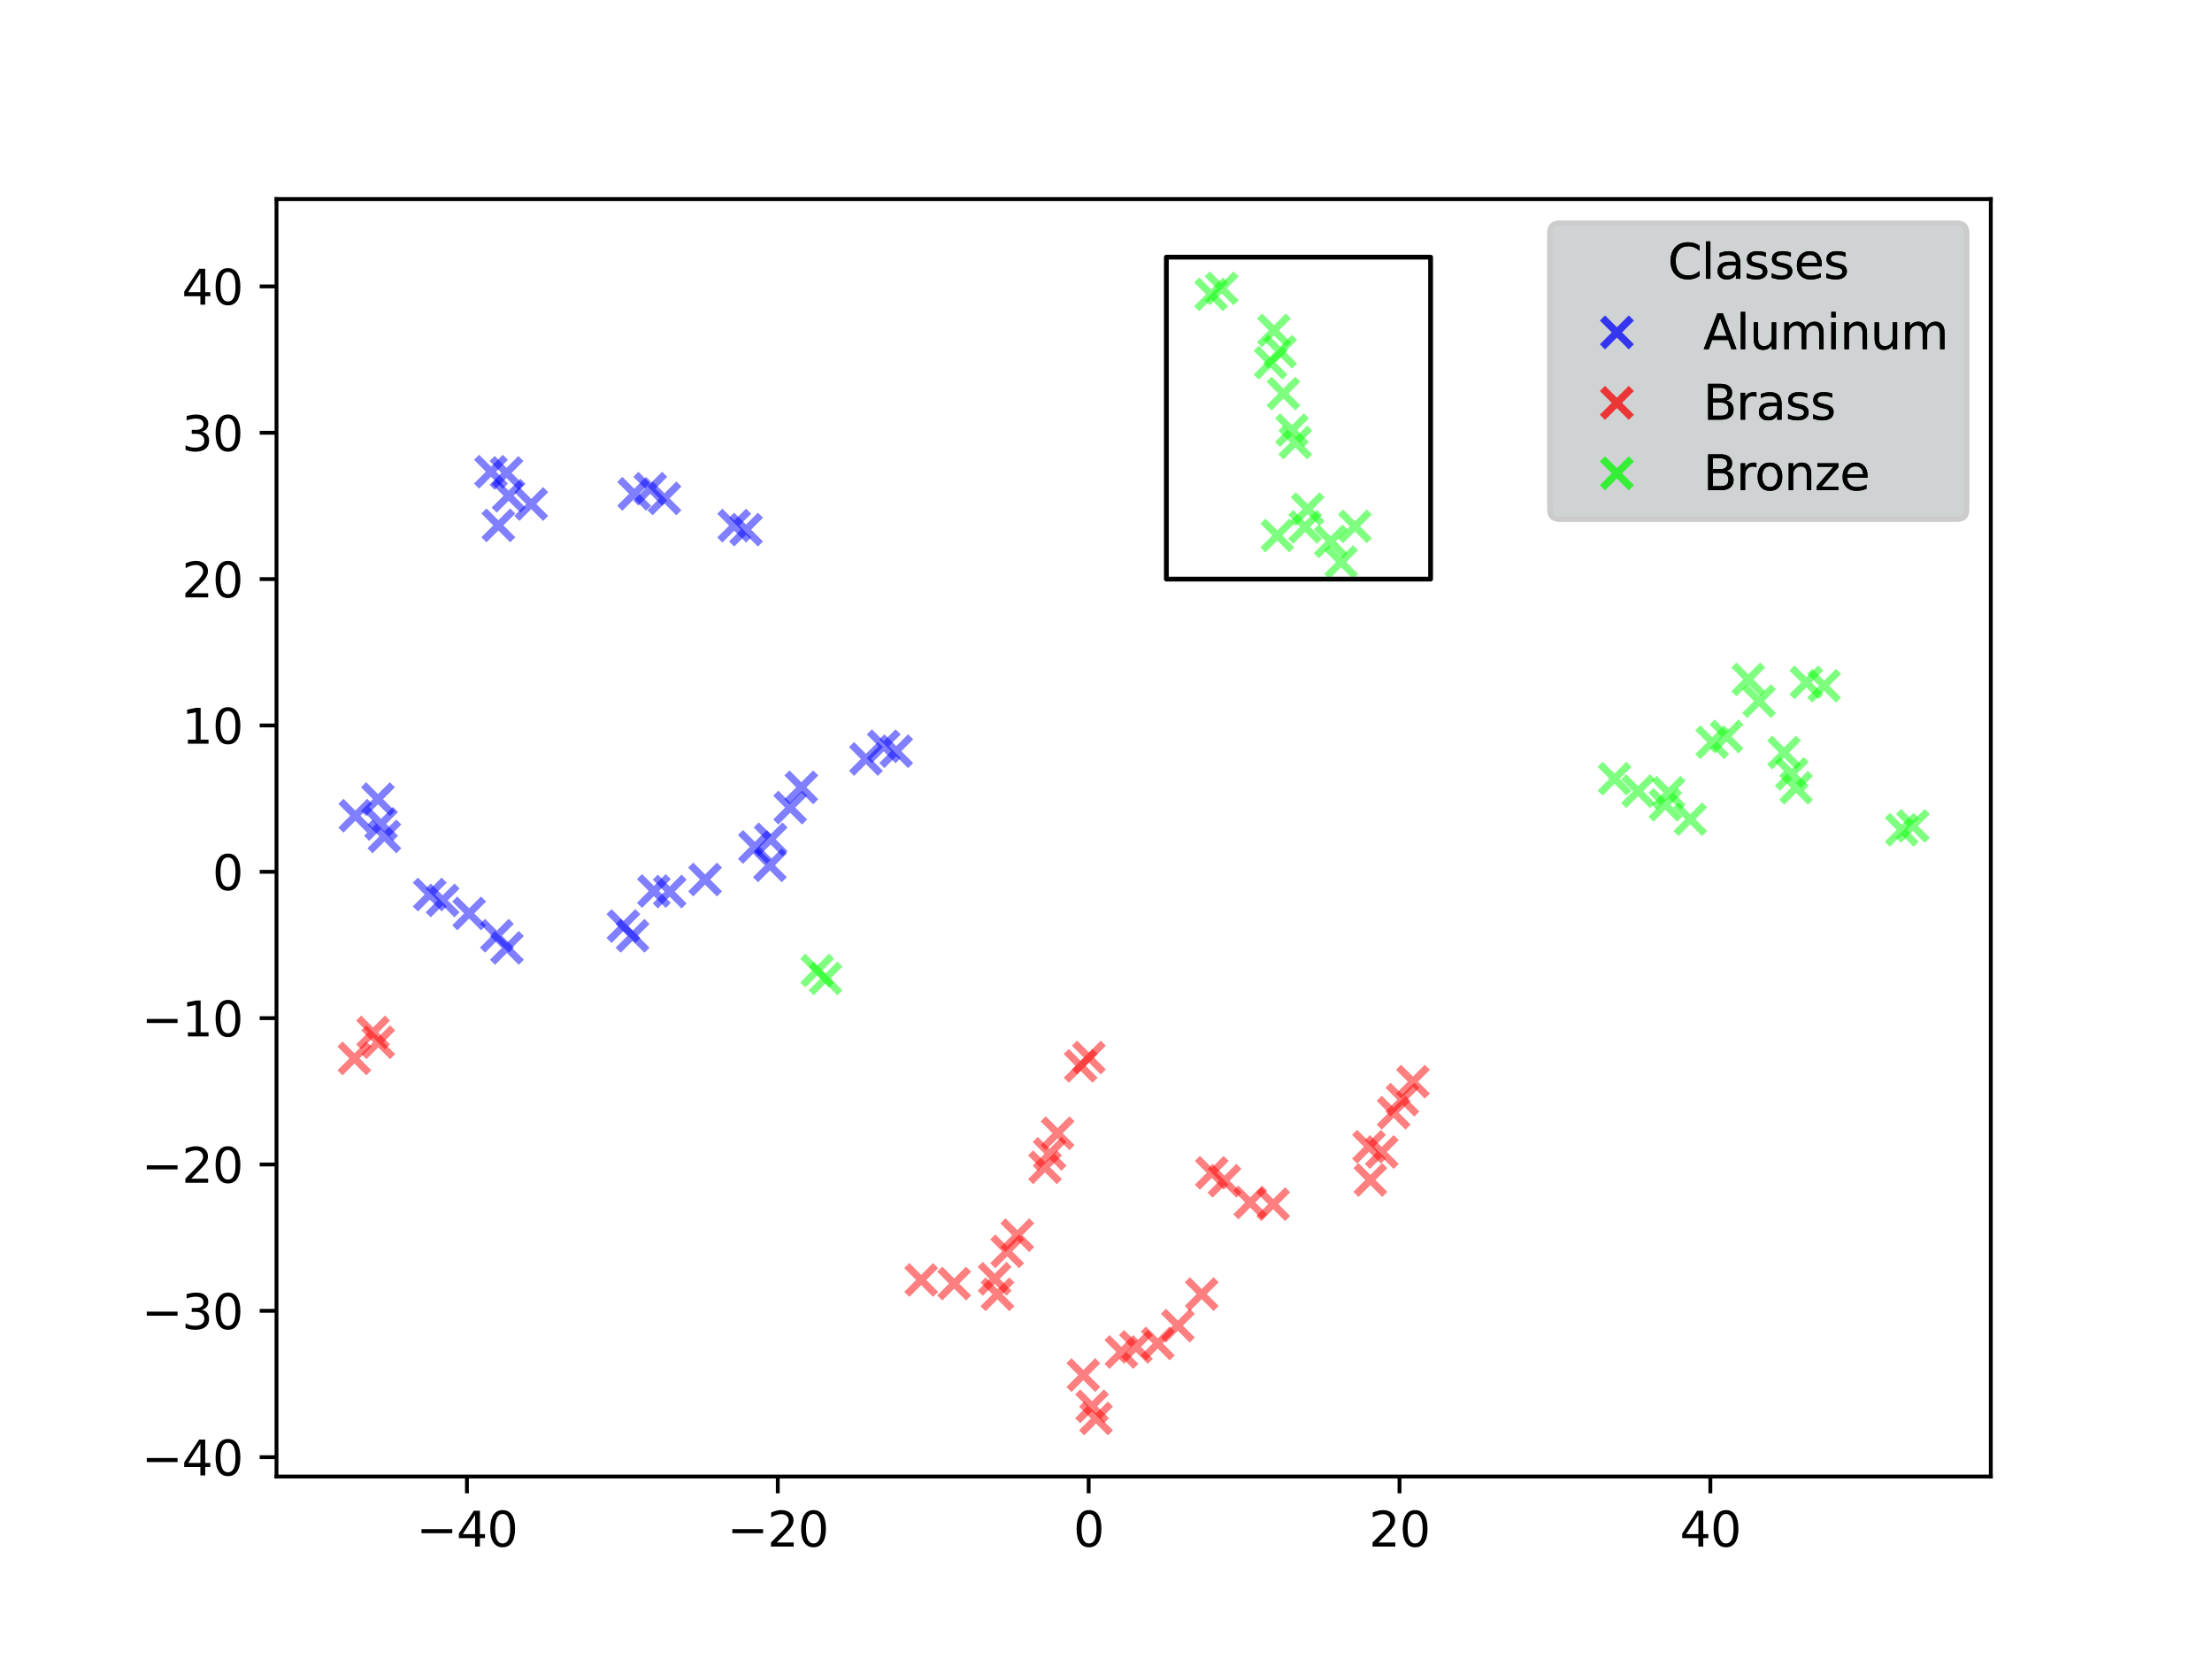 <?xml version="1.0" encoding="utf-8" standalone="no"?>
<!DOCTYPE svg PUBLIC "-//W3C//DTD SVG 1.1//EN"
  "http://www.w3.org/Graphics/SVG/1.1/DTD/svg11.dtd">
<svg xmlns:xlink="http://www.w3.org/1999/xlink" width="460.8pt" height="345.6pt" viewBox="0 0 460.8 345.6" xmlns="http://www.w3.org/2000/svg" version="1.1">
 <defs>
  <style type="text/css">*{stroke-linejoin: round; stroke-linecap: butt}</style>
 </defs>
 <g id="figure_1">
  <g id="patch_1">
   <path d="M 0 345.6 
L 460.8 345.6 
L 460.8 0 
L 0 0 
z
" style="fill: #ffffff"/>
  </g>
  <g id="axes_1">
   <g id="patch_2">
    <path d="M 57.6 307.584 
L 414.72 307.584 
L 414.72 41.472 
L 57.6 41.472 
z
" style="fill: #ffffff"/>
   </g>
   <g id="PathCollection_1">
    <path d="M 102.599 200.463 
L 108.599 194.463 
M 102.599 194.463 
L 108.599 200.463 
" clip-path="url(#p75e077e3e0)" style="fill: #0000ff; fill-opacity: 0.5; stroke: #0000ff; stroke-opacity: 0.5; stroke-width: 1.5"/>
    <path d="M 99.278 101.265 
L 105.278 95.265 
M 99.278 95.265 
L 105.278 101.265 
" clip-path="url(#p75e077e3e0)" style="fill: #0000ff; fill-opacity: 0.5; stroke: #0000ff; stroke-opacity: 0.5; stroke-width: 1.5"/>
    <path d="M 133.212 188.614 
L 139.212 182.614 
M 133.212 182.614 
L 139.212 188.614 
" clip-path="url(#p75e077e3e0)" style="fill: #0000ff; fill-opacity: 0.5; stroke: #0000ff; stroke-opacity: 0.5; stroke-width: 1.5"/>
    <path d="M 136.508 188.726 
L 142.508 182.726 
M 136.508 182.726 
L 142.508 188.726 
" clip-path="url(#p75e077e3e0)" style="fill: #0000ff; fill-opacity: 0.5; stroke: #0000ff; stroke-opacity: 0.5; stroke-width: 1.5"/>
    <path d="M 143.882 186.219 
L 149.882 180.219 
M 143.882 180.219 
L 149.882 186.219 
" clip-path="url(#p75e077e3e0)" style="fill: #0000ff; fill-opacity: 0.5; stroke: #0000ff; stroke-opacity: 0.5; stroke-width: 1.5"/>
    <path d="M 154.25 179.427 
L 160.25 173.427 
M 154.25 173.427 
L 160.25 179.427 
" clip-path="url(#p75e077e3e0)" style="fill: #0000ff; fill-opacity: 0.5; stroke: #0000ff; stroke-opacity: 0.5; stroke-width: 1.5"/>
    <path d="M 126.867 195.915 
L 132.867 189.915 
M 126.867 189.915 
L 132.867 195.915 
" clip-path="url(#p75e077e3e0)" style="fill: #0000ff; fill-opacity: 0.5; stroke: #0000ff; stroke-opacity: 0.5; stroke-width: 1.5"/>
    <path d="M 157.384 183.264 
L 163.384 177.264 
M 157.384 177.264 
L 163.384 183.264 
" clip-path="url(#p75e077e3e0)" style="fill: #0000ff; fill-opacity: 0.5; stroke: #0000ff; stroke-opacity: 0.5; stroke-width: 1.5"/>
    <path d="M 152.412 113.331 
L 158.412 107.331 
M 152.412 107.331 
L 158.412 113.331 
" clip-path="url(#p75e077e3e0)" style="fill: #0000ff; fill-opacity: 0.5; stroke: #0000ff; stroke-opacity: 0.5; stroke-width: 1.5"/>
    <path d="M 149.948 112.497 
L 155.948 106.497 
M 149.948 106.497 
L 155.948 112.497 
" clip-path="url(#p75e077e3e0)" style="fill: #0000ff; fill-opacity: 0.5; stroke: #0000ff; stroke-opacity: 0.5; stroke-width: 1.5"/>
    <path d="M 135.423 106.822 
L 141.423 100.822 
M 135.423 100.822 
L 141.423 106.822 
" clip-path="url(#p75e077e3e0)" style="fill: #0000ff; fill-opacity: 0.5; stroke: #0000ff; stroke-opacity: 0.5; stroke-width: 1.5"/>
    <path d="M 100.506 197.931 
L 106.506 191.931 
M 100.506 191.931 
L 106.506 197.931 
" clip-path="url(#p75e077e3e0)" style="fill: #0000ff; fill-opacity: 0.5; stroke: #0000ff; stroke-opacity: 0.5; stroke-width: 1.5"/>
    <path d="M 100.814 112.447 
L 106.814 106.447 
M 100.814 106.447 
L 106.814 112.447 
" clip-path="url(#p75e077e3e0)" style="fill: #0000ff; fill-opacity: 0.5; stroke: #0000ff; stroke-opacity: 0.5; stroke-width: 1.5"/>
    <path d="M 132.46 104.805 
L 138.46 98.805 
M 132.46 98.805 
L 138.46 104.805 
" clip-path="url(#p75e077e3e0)" style="fill: #0000ff; fill-opacity: 0.5; stroke: #0000ff; stroke-opacity: 0.5; stroke-width: 1.5"/>
    <path d="M 107.666 107.995 
L 113.666 101.995 
M 107.666 101.995 
L 113.666 107.995 
" clip-path="url(#p75e077e3e0)" style="fill: #0000ff; fill-opacity: 0.5; stroke: #0000ff; stroke-opacity: 0.5; stroke-width: 1.5"/>
    <path d="M 129.112 105.871 
L 135.112 99.871 
M 129.112 99.871 
L 135.112 105.871 
" clip-path="url(#p75e077e3e0)" style="fill: #0000ff; fill-opacity: 0.5; stroke: #0000ff; stroke-opacity: 0.5; stroke-width: 1.5"/>
    <path d="M 102.949 106.263 
L 108.949 100.263 
M 102.949 100.263 
L 108.949 106.263 
" clip-path="url(#p75e077e3e0)" style="fill: #0000ff; fill-opacity: 0.5; stroke: #0000ff; stroke-opacity: 0.5; stroke-width: 1.5"/>
    <path d="M 102.518 101.518 
L 108.518 95.518 
M 102.518 95.518 
L 108.518 101.518 
" clip-path="url(#p75e077e3e0)" style="fill: #0000ff; fill-opacity: 0.5; stroke: #0000ff; stroke-opacity: 0.5; stroke-width: 1.5"/>
    <path d="M 163.927 167.018 
L 169.927 161.018 
M 163.927 161.018 
L 169.927 167.018 
" clip-path="url(#p75e077e3e0)" style="fill: #0000ff; fill-opacity: 0.5; stroke: #0000ff; stroke-opacity: 0.5; stroke-width: 1.5"/>
    <path d="M 161.609 171.238 
L 167.609 165.238 
M 161.609 165.238 
L 167.609 171.238 
" clip-path="url(#p75e077e3e0)" style="fill: #0000ff; fill-opacity: 0.5; stroke: #0000ff; stroke-opacity: 0.5; stroke-width: 1.5"/>
    <path d="M 177.395 161.106 
L 183.395 155.106 
M 177.395 155.106 
L 183.395 161.106 
" clip-path="url(#p75e077e3e0)" style="fill: #0000ff; fill-opacity: 0.5; stroke: #0000ff; stroke-opacity: 0.5; stroke-width: 1.5"/>
    <path d="M 157.535 177.852 
L 163.535 171.852 
M 157.535 171.852 
L 163.535 177.852 
" clip-path="url(#p75e077e3e0)" style="fill: #0000ff; fill-opacity: 0.5; stroke: #0000ff; stroke-opacity: 0.5; stroke-width: 1.5"/>
    <path d="M 94.736 193.281 
L 100.736 187.281 
M 94.736 187.281 
L 100.736 193.281 
" clip-path="url(#p75e077e3e0)" style="fill: #0000ff; fill-opacity: 0.5; stroke: #0000ff; stroke-opacity: 0.5; stroke-width: 1.5"/>
    <path d="M 128.775 197.948 
L 134.775 191.948 
M 128.775 191.948 
L 134.775 197.948 
" clip-path="url(#p75e077e3e0)" style="fill: #0000ff; fill-opacity: 0.5; stroke: #0000ff; stroke-opacity: 0.5; stroke-width: 1.5"/>
    <path d="M 181.094 158.462 
L 187.094 152.462 
M 181.094 152.462 
L 187.094 158.462 
" clip-path="url(#p75e077e3e0)" style="fill: #0000ff; fill-opacity: 0.5; stroke: #0000ff; stroke-opacity: 0.5; stroke-width: 1.5"/>
    <path d="M 183.704 159.488 
L 189.704 153.488 
M 183.704 153.488 
L 189.704 159.488 
" clip-path="url(#p75e077e3e0)" style="fill: #0000ff; fill-opacity: 0.5; stroke: #0000ff; stroke-opacity: 0.5; stroke-width: 1.5"/>
    <path d="M 89.206 190.574 
L 95.206 184.574 
M 89.206 184.574 
L 95.206 190.574 
" clip-path="url(#p75e077e3e0)" style="fill: #0000ff; fill-opacity: 0.5; stroke: #0000ff; stroke-opacity: 0.5; stroke-width: 1.5"/>
    <path d="M 86.528 189.347 
L 92.528 183.347 
M 86.528 183.347 
L 92.528 189.347 
" clip-path="url(#p75e077e3e0)" style="fill: #0000ff; fill-opacity: 0.5; stroke: #0000ff; stroke-opacity: 0.5; stroke-width: 1.5"/>
    <path d="M 71.019 172.927 
L 77.019 166.927 
M 71.019 166.927 
L 77.019 172.927 
" clip-path="url(#p75e077e3e0)" style="fill: #0000ff; fill-opacity: 0.5; stroke: #0000ff; stroke-opacity: 0.5; stroke-width: 1.5"/>
    <path d="M 76.38 174.643 
L 82.38 168.643 
M 76.38 168.643 
L 82.38 174.643 
" clip-path="url(#p75e077e3e0)" style="fill: #0000ff; fill-opacity: 0.5; stroke: #0000ff; stroke-opacity: 0.5; stroke-width: 1.5"/>
    <path d="M 77.08 177.239 
L 83.08 171.239 
M 77.08 171.239 
L 83.08 177.239 
" clip-path="url(#p75e077e3e0)" style="fill: #0000ff; fill-opacity: 0.5; stroke: #0000ff; stroke-opacity: 0.5; stroke-width: 1.5"/>
    <path d="M 75.737 169.473 
L 81.737 163.473 
M 75.737 163.473 
L 81.737 169.473 
" clip-path="url(#p75e077e3e0)" style="fill: #0000ff; fill-opacity: 0.5; stroke: #0000ff; stroke-opacity: 0.5; stroke-width: 1.5"/>
    <path d="M 223.844 223.309 
L 229.844 217.309 
M 223.844 217.309 
L 229.844 223.309 
" clip-path="url(#p75e077e3e0)" style="fill: #fe0100; fill-opacity: 0.5; stroke: #fe0100; stroke-opacity: 0.5; stroke-width: 1.5"/>
    <path d="M 74.721 218.085 
L 80.721 212.085 
M 74.721 212.085 
L 80.721 218.085 
" clip-path="url(#p75e077e3e0)" style="fill: #fe0100; fill-opacity: 0.5; stroke: #fe0100; stroke-opacity: 0.5; stroke-width: 1.5"/>
    <path d="M 225.322 298.488 
L 231.322 292.488 
M 225.322 292.488 
L 231.322 298.488 
" clip-path="url(#p75e077e3e0)" style="fill: #fe0100; fill-opacity: 0.5; stroke: #fe0100; stroke-opacity: 0.5; stroke-width: 1.5"/>
    <path d="M 262.234 253.845 
L 268.234 247.845 
M 262.234 247.845 
L 268.234 253.845 
" clip-path="url(#p75e077e3e0)" style="fill: #fe0100; fill-opacity: 0.5; stroke: #fe0100; stroke-opacity: 0.5; stroke-width: 1.5"/>
    <path d="M 252.084 248.973 
L 258.084 242.973 
M 252.084 242.973 
L 258.084 248.973 
" clip-path="url(#p75e077e3e0)" style="fill: #fe0100; fill-opacity: 0.5; stroke: #fe0100; stroke-opacity: 0.5; stroke-width: 1.5"/>
    <path d="M 282.188 241.888 
L 288.188 235.888 
M 282.188 235.888 
L 288.188 241.888 
" clip-path="url(#p75e077e3e0)" style="fill: #fe0100; fill-opacity: 0.5; stroke: #fe0100; stroke-opacity: 0.5; stroke-width: 1.5"/>
    <path d="M 287.318 234.798 
L 293.318 228.798 
M 287.318 228.798 
L 293.318 234.798 
" clip-path="url(#p75e077e3e0)" style="fill: #fe0100; fill-opacity: 0.5; stroke: #fe0100; stroke-opacity: 0.5; stroke-width: 1.5"/>
    <path d="M 291.34 228.33 
L 297.34 222.33 
M 291.34 222.33 
L 297.34 228.33 
" clip-path="url(#p75e077e3e0)" style="fill: #fe0100; fill-opacity: 0.5; stroke: #fe0100; stroke-opacity: 0.5; stroke-width: 1.5"/>
    <path d="M 222.119 225.041 
L 228.119 219.041 
M 222.119 219.041 
L 228.119 225.041 
" clip-path="url(#p75e077e3e0)" style="fill: #fe0100; fill-opacity: 0.5; stroke: #fe0100; stroke-opacity: 0.5; stroke-width: 1.5"/>
    <path d="M 282.471 248.818 
L 288.471 242.818 
M 282.471 242.818 
L 288.471 248.818 
" clip-path="url(#p75e077e3e0)" style="fill: #fe0100; fill-opacity: 0.5; stroke: #fe0100; stroke-opacity: 0.5; stroke-width: 1.5"/>
    <path d="M 247.337 272.585 
L 253.337 266.585 
M 247.337 266.585 
L 253.337 272.585 
" clip-path="url(#p75e077e3e0)" style="fill: #fe0100; fill-opacity: 0.5; stroke: #fe0100; stroke-opacity: 0.5; stroke-width: 1.5"/>
    <path d="M 70.833 223.489 
L 76.833 217.489 
M 70.833 217.489 
L 76.833 223.489 
" clip-path="url(#p75e077e3e0)" style="fill: #fe0100; fill-opacity: 0.5; stroke: #fe0100; stroke-opacity: 0.5; stroke-width: 1.5"/>
    <path d="M 242.366 279.157 
L 248.366 273.157 
M 242.366 273.157 
L 248.366 279.157 
" clip-path="url(#p75e077e3e0)" style="fill: #fe0100; fill-opacity: 0.5; stroke: #fe0100; stroke-opacity: 0.5; stroke-width: 1.5"/>
    <path d="M 238.182 282.867 
L 244.182 276.867 
M 238.182 276.867 
L 244.182 282.867 
" clip-path="url(#p75e077e3e0)" style="fill: #fe0100; fill-opacity: 0.5; stroke: #fe0100; stroke-opacity: 0.5; stroke-width: 1.5"/>
    <path d="M 214.691 246.166 
L 220.691 240.166 
M 214.691 240.166 
L 220.691 246.166 
" clip-path="url(#p75e077e3e0)" style="fill: #fe0100; fill-opacity: 0.5; stroke: #fe0100; stroke-opacity: 0.5; stroke-width: 1.5"/>
    <path d="M 208.926 260.315 
L 214.926 254.315 
M 208.926 254.315 
L 214.926 260.315 
" clip-path="url(#p75e077e3e0)" style="fill: #fe0100; fill-opacity: 0.5; stroke: #fe0100; stroke-opacity: 0.5; stroke-width: 1.5"/>
    <path d="M 204.787 272.628 
L 210.787 266.628 
M 204.787 266.628 
L 210.787 272.628 
" clip-path="url(#p75e077e3e0)" style="fill: #fe0100; fill-opacity: 0.5; stroke: #fe0100; stroke-opacity: 0.5; stroke-width: 1.5"/>
    <path d="M 195.769 270.391 
L 201.769 264.391 
M 195.769 264.391 
L 201.769 270.391 
" clip-path="url(#p75e077e3e0)" style="fill: #fe0100; fill-opacity: 0.5; stroke: #fe0100; stroke-opacity: 0.5; stroke-width: 1.5"/>
    <path d="M 222.677 289.457 
L 228.677 283.457 
M 222.677 283.457 
L 228.677 289.457 
" clip-path="url(#p75e077e3e0)" style="fill: #fe0100; fill-opacity: 0.5; stroke: #fe0100; stroke-opacity: 0.5; stroke-width: 1.5"/>
    <path d="M 224.498 295.962 
L 230.498 289.962 
M 224.498 289.962 
L 230.498 295.962 
" clip-path="url(#p75e077e3e0)" style="fill: #fe0100; fill-opacity: 0.5; stroke: #fe0100; stroke-opacity: 0.5; stroke-width: 1.5"/>
    <path d="M 257.442 253.496 
L 263.442 247.496 
M 257.442 247.496 
L 263.442 253.496 
" clip-path="url(#p75e077e3e0)" style="fill: #fe0100; fill-opacity: 0.5; stroke: #fe0100; stroke-opacity: 0.5; stroke-width: 1.5"/>
    <path d="M 249.439 247.32 
L 255.439 241.32 
M 249.439 241.32 
L 255.439 247.32 
" clip-path="url(#p75e077e3e0)" style="fill: #fe0100; fill-opacity: 0.5; stroke: #fe0100; stroke-opacity: 0.5; stroke-width: 1.5"/>
    <path d="M 217.32 239.073 
L 223.32 233.073 
M 217.32 233.073 
L 223.32 239.073 
" clip-path="url(#p75e077e3e0)" style="fill: #fe0100; fill-opacity: 0.5; stroke: #fe0100; stroke-opacity: 0.5; stroke-width: 1.5"/>
    <path d="M 284.844 242.985 
L 290.844 236.985 
M 284.844 236.985 
L 290.844 242.985 
" clip-path="url(#p75e077e3e0)" style="fill: #fe0100; fill-opacity: 0.5; stroke: #fe0100; stroke-opacity: 0.5; stroke-width: 1.5"/>
    <path d="M 188.899 269.642 
L 194.899 263.642 
M 188.899 263.642 
L 194.899 269.642 
" clip-path="url(#p75e077e3e0)" style="fill: #fe0100; fill-opacity: 0.5; stroke: #fe0100; stroke-opacity: 0.5; stroke-width: 1.5"/>
    <path d="M 289.146 232.077 
L 295.146 226.077 
M 289.146 226.077 
L 295.146 232.077 
" clip-path="url(#p75e077e3e0)" style="fill: #fe0100; fill-opacity: 0.5; stroke: #fe0100; stroke-opacity: 0.5; stroke-width: 1.5"/>
    <path d="M 75.795 220.125 
L 81.795 214.125 
M 75.795 214.125 
L 81.795 220.125 
" clip-path="url(#p75e077e3e0)" style="fill: #fe0100; fill-opacity: 0.5; stroke: #fe0100; stroke-opacity: 0.5; stroke-width: 1.5"/>
    <path d="M 215.654 243.368 
L 221.654 237.368 
M 215.654 237.368 
L 221.654 243.368 
" clip-path="url(#p75e077e3e0)" style="fill: #fe0100; fill-opacity: 0.5; stroke: #fe0100; stroke-opacity: 0.5; stroke-width: 1.5"/>
    <path d="M 233.635 283.585 
L 239.635 277.585 
M 233.635 277.585 
L 239.635 283.585 
" clip-path="url(#p75e077e3e0)" style="fill: #fe0100; fill-opacity: 0.5; stroke: #fe0100; stroke-opacity: 0.5; stroke-width: 1.5"/>
    <path d="M 230.608 284.643 
L 236.608 278.643 
M 230.608 278.643 
L 236.608 284.643 
" clip-path="url(#p75e077e3e0)" style="fill: #fe0100; fill-opacity: 0.5; stroke: #fe0100; stroke-opacity: 0.5; stroke-width: 1.5"/>
    <path d="M 204.202 269.399 
L 210.202 263.399 
M 204.202 263.399 
L 210.202 269.399 
" clip-path="url(#p75e077e3e0)" style="fill: #fe0100; fill-opacity: 0.5; stroke: #fe0100; stroke-opacity: 0.5; stroke-width: 1.5"/>
    <path d="M 206.81 263.675 
L 212.81 257.675 
M 206.81 257.675 
L 212.81 263.675 
" clip-path="url(#p75e077e3e0)" style="fill: #fe0100; fill-opacity: 0.5; stroke: #fe0100; stroke-opacity: 0.5; stroke-width: 1.5"/>
    <path d="M 376.998 145.854 
L 382.998 139.854 
M 376.998 139.854 
L 382.998 145.854 
" clip-path="url(#p75e077e3e0)" style="fill: #00ff00; fill-opacity: 0.5; stroke: #00ff00; stroke-opacity: 0.5; stroke-width: 1.5"/>
    <path d="M 274.202 115.78 
L 280.202 109.78 
M 274.202 109.78 
L 280.202 115.78 
" clip-path="url(#p75e077e3e0)" style="fill: #00ff00; fill-opacity: 0.5; stroke: #00ff00; stroke-opacity: 0.5; stroke-width: 1.5"/>
    <path d="M 268.873 112.757 
L 274.873 106.757 
M 268.873 106.757 
L 274.873 112.757 
" clip-path="url(#p75e077e3e0)" style="fill: #00ff00; fill-opacity: 0.5; stroke: #00ff00; stroke-opacity: 0.5; stroke-width: 1.5"/>
    <path d="M 266.836 95.169 
L 272.836 89.169 
M 266.836 89.169 
L 272.836 95.169 
" clip-path="url(#p75e077e3e0)" style="fill: #00ff00; fill-opacity: 0.5; stroke: #00ff00; stroke-opacity: 0.5; stroke-width: 1.5"/>
    <path d="M 264.355 84.983 
L 270.355 78.983 
M 264.355 78.983 
L 270.355 84.983 
" clip-path="url(#p75e077e3e0)" style="fill: #00ff00; fill-opacity: 0.5; stroke: #00ff00; stroke-opacity: 0.5; stroke-width: 1.5"/>
    <path d="M 262.386 71.824 
L 268.386 65.824 
M 262.386 65.824 
L 268.386 71.824 
" clip-path="url(#p75e077e3e0)" style="fill: #00ff00; fill-opacity: 0.5; stroke: #00ff00; stroke-opacity: 0.5; stroke-width: 1.5"/>
    <path d="M 167.222 205.19 
L 173.222 199.19 
M 167.222 199.19 
L 173.222 205.19 
" clip-path="url(#p75e077e3e0)" style="fill: #00ff00; fill-opacity: 0.5; stroke: #00ff00; stroke-opacity: 0.5; stroke-width: 1.5"/>
    <path d="M 251.499 63.065 
L 257.499 57.065 
M 251.499 57.065 
L 257.499 63.065 
" clip-path="url(#p75e077e3e0)" style="fill: #00ff00; fill-opacity: 0.5; stroke: #00ff00; stroke-opacity: 0.5; stroke-width: 1.5"/>
    <path d="M 373.294 145.153 
L 379.294 139.153 
M 373.294 139.153 
L 379.294 145.153 
" clip-path="url(#p75e077e3e0)" style="fill: #00ff00; fill-opacity: 0.5; stroke: #00ff00; stroke-opacity: 0.5; stroke-width: 1.5"/>
    <path d="M 363.445 149.064 
L 369.445 143.064 
M 363.445 143.064 
L 369.445 149.064 
" clip-path="url(#p75e077e3e0)" style="fill: #00ff00; fill-opacity: 0.5; stroke: #00ff00; stroke-opacity: 0.5; stroke-width: 1.5"/>
    <path d="M 393.163 175.862 
L 399.163 169.862 
M 393.163 169.862 
L 399.163 175.862 
" clip-path="url(#p75e077e3e0)" style="fill: #00ff00; fill-opacity: 0.5; stroke: #00ff00; stroke-opacity: 0.5; stroke-width: 1.5"/>
    <path d="M 361.199 144.531 
L 367.199 138.531 
M 361.199 138.531 
L 367.199 144.531 
" clip-path="url(#p75e077e3e0)" style="fill: #00ff00; fill-opacity: 0.5; stroke: #00ff00; stroke-opacity: 0.5; stroke-width: 1.5"/>
    <path d="M 356.663 156.42 
L 362.663 150.42 
M 356.663 150.42 
L 362.663 156.42 
" clip-path="url(#p75e077e3e0)" style="fill: #00ff00; fill-opacity: 0.5; stroke: #00ff00; stroke-opacity: 0.5; stroke-width: 1.5"/>
    <path d="M 353.682 157.62 
L 359.682 151.62 
M 353.682 151.62 
L 359.682 157.62 
" clip-path="url(#p75e077e3e0)" style="fill: #00ff00; fill-opacity: 0.5; stroke: #00ff00; stroke-opacity: 0.5; stroke-width: 1.5"/>
    <path d="M 349.117 173.657 
L 355.117 167.657 
M 349.117 167.657 
L 355.117 173.657 
" clip-path="url(#p75e077e3e0)" style="fill: #00ff00; fill-opacity: 0.5; stroke: #00ff00; stroke-opacity: 0.5; stroke-width: 1.5"/>
    <path d="M 343.923 170.658 
L 349.923 164.658 
M 343.923 164.658 
L 349.923 170.658 
" clip-path="url(#p75e077e3e0)" style="fill: #00ff00; fill-opacity: 0.5; stroke: #00ff00; stroke-opacity: 0.5; stroke-width: 1.5"/>
    <path d="M 333.335 165.211 
L 339.335 159.211 
M 333.335 159.211 
L 339.335 165.211 
" clip-path="url(#p75e077e3e0)" style="fill: #00ff00; fill-opacity: 0.5; stroke: #00ff00; stroke-opacity: 0.5; stroke-width: 1.5"/>
    <path d="M 279.247 112.652 
L 285.247 106.652 
M 279.247 106.652 
L 285.247 112.652 
" clip-path="url(#p75e077e3e0)" style="fill: #00ff00; fill-opacity: 0.5; stroke: #00ff00; stroke-opacity: 0.5; stroke-width: 1.5"/>
    <path d="M 269.404 109.057 
L 275.404 103.057 
M 269.404 103.057 
L 275.404 109.057 
" clip-path="url(#p75e077e3e0)" style="fill: #00ff00; fill-opacity: 0.5; stroke: #00ff00; stroke-opacity: 0.5; stroke-width: 1.5"/>
    <path d="M 263.087 114.553 
L 269.087 108.553 
M 263.087 108.553 
L 269.087 114.553 
" clip-path="url(#p75e077e3e0)" style="fill: #00ff00; fill-opacity: 0.5; stroke: #00ff00; stroke-opacity: 0.5; stroke-width: 1.5"/>
    <path d="M 266.135 92.605 
L 272.135 86.605 
M 266.135 86.605 
L 272.135 92.605 
" clip-path="url(#p75e077e3e0)" style="fill: #00ff00; fill-opacity: 0.5; stroke: #00ff00; stroke-opacity: 0.5; stroke-width: 1.5"/>
    <path d="M 263.682 76.265 
L 269.682 70.265 
M 263.682 70.265 
L 269.682 76.265 
" clip-path="url(#p75e077e3e0)" style="fill: #00ff00; fill-opacity: 0.5; stroke: #00ff00; stroke-opacity: 0.5; stroke-width: 1.5"/>
    <path d="M 395.487 175.052 
L 401.487 169.052 
M 395.487 169.052 
L 401.487 175.052 
" clip-path="url(#p75e077e3e0)" style="fill: #00ff00; fill-opacity: 0.5; stroke: #00ff00; stroke-opacity: 0.5; stroke-width: 1.5"/>
    <path d="M 261.679 78.547 
L 267.679 72.547 
M 261.679 72.547 
L 267.679 78.547 
" clip-path="url(#p75e077e3e0)" style="fill: #00ff00; fill-opacity: 0.5; stroke: #00ff00; stroke-opacity: 0.5; stroke-width: 1.5"/>
    <path d="M 168.971 206.827 
L 174.971 200.827 
M 168.971 200.827 
L 174.971 206.827 
" clip-path="url(#p75e077e3e0)" style="fill: #00ff00; fill-opacity: 0.5; stroke: #00ff00; stroke-opacity: 0.5; stroke-width: 1.5"/>
    <path d="M 249.288 64.318 
L 255.288 58.318 
M 249.288 58.318 
L 255.288 64.318 
" clip-path="url(#p75e077e3e0)" style="fill: #00ff00; fill-opacity: 0.5; stroke: #00ff00; stroke-opacity: 0.5; stroke-width: 1.5"/>
    <path d="M 368.652 159.77 
L 374.652 153.77 
M 368.652 153.77 
L 374.652 159.77 
" clip-path="url(#p75e077e3e0)" style="fill: #00ff00; fill-opacity: 0.5; stroke: #00ff00; stroke-opacity: 0.5; stroke-width: 1.5"/>
    <path d="M 370.269 164.217 
L 376.269 158.217 
M 370.269 158.217 
L 376.269 164.217 
" clip-path="url(#p75e077e3e0)" style="fill: #00ff00; fill-opacity: 0.5; stroke: #00ff00; stroke-opacity: 0.5; stroke-width: 1.5"/>
    <path d="M 371.154 167.107 
L 377.154 161.107 
M 371.154 161.107 
L 377.154 167.107 
" clip-path="url(#p75e077e3e0)" style="fill: #00ff00; fill-opacity: 0.5; stroke: #00ff00; stroke-opacity: 0.5; stroke-width: 1.5"/>
    <path d="M 344.587 168.146 
L 350.587 162.146 
M 344.587 162.146 
L 350.587 168.146 
" clip-path="url(#p75e077e3e0)" style="fill: #00ff00; fill-opacity: 0.5; stroke: #00ff00; stroke-opacity: 0.5; stroke-width: 1.5"/>
    <path d="M 338.24 167.812 
L 344.24 161.812 
M 338.24 161.812 
L 344.24 167.812 
" clip-path="url(#p75e077e3e0)" style="fill: #00ff00; fill-opacity: 0.5; stroke: #00ff00; stroke-opacity: 0.5; stroke-width: 1.5"/>
    <path d="M 276.371 120.102 
L 282.371 114.102 
M 276.371 114.102 
L 282.371 120.102 
" clip-path="url(#p75e077e3e0)" style="fill: #00ff00; fill-opacity: 0.5; stroke: #00ff00; stroke-opacity: 0.5; stroke-width: 1.5"/>
   </g>
   <g id="patch_3">
    <path d="M 242.975 120.639 
L 298.018 120.639 
L 298.018 53.568 
L 242.975 53.568 
L 242.975 120.639 
z
" clip-path="url(#p75e077e3e0)" style="fill: none; stroke: #000000; stroke-linejoin: miter"/>
   </g>
   <g id="matplotlib.axis_1">
    <g id="xtick_1">
     <g id="line2d_1">
      <defs>
       <path id="m098a0a9658" d="M 0 0 
L 0 3.5 
" style="stroke: #000000; stroke-width: 0.8"/>
      </defs>
      <g>
       <use xlink:href="#m098a0a9658" x="97.272" y="307.584" style="stroke: #000000; stroke-width: 0.8"/>
      </g>
     </g>
     <g id="text_1">
      <!-- −40 -->
      <g transform="translate(86.719 322.182) scale(0.1 -0.1)">
       <defs>
        <path id="DejaVuSans-2212" d="M 678 2272 
L 4684 2272 
L 4684 1741 
L 678 1741 
L 678 2272 
z
" transform="scale(0.016)"/>
        <path id="DejaVuSans-34" d="M 2419 4116 
L 825 1625 
L 2419 1625 
L 2419 4116 
z
M 2253 4666 
L 3047 4666 
L 3047 1625 
L 3713 1625 
L 3713 1100 
L 3047 1100 
L 3047 0 
L 2419 0 
L 2419 1100 
L 313 1100 
L 313 1709 
L 2253 4666 
z
" transform="scale(0.016)"/>
        <path id="DejaVuSans-30" d="M 2034 4250 
Q 1547 4250 1301 3770 
Q 1056 3291 1056 2328 
Q 1056 1369 1301 889 
Q 1547 409 2034 409 
Q 2525 409 2770 889 
Q 3016 1369 3016 2328 
Q 3016 3291 2770 3770 
Q 2525 4250 2034 4250 
z
M 2034 4750 
Q 2819 4750 3233 4129 
Q 3647 3509 3647 2328 
Q 3647 1150 3233 529 
Q 2819 -91 2034 -91 
Q 1250 -91 836 529 
Q 422 1150 422 2328 
Q 422 3509 836 4129 
Q 1250 4750 2034 4750 
z
" transform="scale(0.016)"/>
       </defs>
       <use xlink:href="#DejaVuSans-2212"/>
       <use xlink:href="#DejaVuSans-34" x="83.789"/>
       <use xlink:href="#DejaVuSans-30" x="147.412"/>
      </g>
     </g>
    </g>
    <g id="xtick_2">
     <g id="line2d_2">
      <g>
       <use xlink:href="#m098a0a9658" x="162.029" y="307.584" style="stroke: #000000; stroke-width: 0.8"/>
      </g>
     </g>
     <g id="text_2">
      <!-- −20 -->
      <g transform="translate(151.476 322.182) scale(0.1 -0.1)">
       <defs>
        <path id="DejaVuSans-32" d="M 1228 531 
L 3431 531 
L 3431 0 
L 469 0 
L 469 531 
Q 828 903 1448 1529 
Q 2069 2156 2228 2338 
Q 2531 2678 2651 2914 
Q 2772 3150 2772 3378 
Q 2772 3750 2511 3984 
Q 2250 4219 1831 4219 
Q 1534 4219 1204 4116 
Q 875 4013 500 3803 
L 500 4441 
Q 881 4594 1212 4672 
Q 1544 4750 1819 4750 
Q 2544 4750 2975 4387 
Q 3406 4025 3406 3419 
Q 3406 3131 3298 2873 
Q 3191 2616 2906 2266 
Q 2828 2175 2409 1742 
Q 1991 1309 1228 531 
z
" transform="scale(0.016)"/>
       </defs>
       <use xlink:href="#DejaVuSans-2212"/>
       <use xlink:href="#DejaVuSans-32" x="83.789"/>
       <use xlink:href="#DejaVuSans-30" x="147.412"/>
      </g>
     </g>
    </g>
    <g id="xtick_3">
     <g id="line2d_3">
      <g>
       <use xlink:href="#m098a0a9658" x="226.786" y="307.584" style="stroke: #000000; stroke-width: 0.8"/>
      </g>
     </g>
     <g id="text_3">
      <!-- 0 -->
      <g transform="translate(223.604 322.182) scale(0.1 -0.1)">
       <use xlink:href="#DejaVuSans-30"/>
      </g>
     </g>
    </g>
    <g id="xtick_4">
     <g id="line2d_4">
      <g>
       <use xlink:href="#m098a0a9658" x="291.543" y="307.584" style="stroke: #000000; stroke-width: 0.8"/>
      </g>
     </g>
     <g id="text_4">
      <!-- 20 -->
      <g transform="translate(285.18 322.182) scale(0.1 -0.1)">
       <use xlink:href="#DejaVuSans-32"/>
       <use xlink:href="#DejaVuSans-30" x="63.623"/>
      </g>
     </g>
    </g>
    <g id="xtick_5">
     <g id="line2d_5">
      <g>
       <use xlink:href="#m098a0a9658" x="356.299" y="307.584" style="stroke: #000000; stroke-width: 0.8"/>
      </g>
     </g>
     <g id="text_5">
      <!-- 40 -->
      <g transform="translate(349.937 322.182) scale(0.1 -0.1)">
       <use xlink:href="#DejaVuSans-34"/>
       <use xlink:href="#DejaVuSans-30" x="63.623"/>
      </g>
     </g>
    </g>
   </g>
   <g id="matplotlib.axis_2">
    <g id="ytick_1">
     <g id="line2d_6">
      <defs>
       <path id="m1f4965d6c7" d="M 0 0 
L -3.5 0 
" style="stroke: #000000; stroke-width: 0.8"/>
      </defs>
      <g>
       <use xlink:href="#m1f4965d6c7" x="57.6" y="303.561" style="stroke: #000000; stroke-width: 0.8"/>
      </g>
     </g>
     <g id="text_6">
      <!-- −40 -->
      <g transform="translate(29.495 307.36) scale(0.1 -0.1)">
       <use xlink:href="#DejaVuSans-2212"/>
       <use xlink:href="#DejaVuSans-34" x="83.789"/>
       <use xlink:href="#DejaVuSans-30" x="147.412"/>
      </g>
     </g>
    </g>
    <g id="ytick_2">
     <g id="line2d_7">
      <g>
       <use xlink:href="#m1f4965d6c7" x="57.6" y="273.074" style="stroke: #000000; stroke-width: 0.8"/>
      </g>
     </g>
     <g id="text_7">
      <!-- −30 -->
      <g transform="translate(29.495 276.873) scale(0.1 -0.1)">
       <defs>
        <path id="DejaVuSans-33" d="M 2597 2516 
Q 3050 2419 3304 2112 
Q 3559 1806 3559 1356 
Q 3559 666 3084 287 
Q 2609 -91 1734 -91 
Q 1441 -91 1130 -33 
Q 819 25 488 141 
L 488 750 
Q 750 597 1062 519 
Q 1375 441 1716 441 
Q 2309 441 2620 675 
Q 2931 909 2931 1356 
Q 2931 1769 2642 2001 
Q 2353 2234 1838 2234 
L 1294 2234 
L 1294 2753 
L 1863 2753 
Q 2328 2753 2575 2939 
Q 2822 3125 2822 3475 
Q 2822 3834 2567 4026 
Q 2313 4219 1838 4219 
Q 1578 4219 1281 4162 
Q 984 4106 628 3988 
L 628 4550 
Q 988 4650 1302 4700 
Q 1616 4750 1894 4750 
Q 2613 4750 3031 4423 
Q 3450 4097 3450 3541 
Q 3450 3153 3228 2886 
Q 3006 2619 2597 2516 
z
" transform="scale(0.016)"/>
       </defs>
       <use xlink:href="#DejaVuSans-2212"/>
       <use xlink:href="#DejaVuSans-33" x="83.789"/>
       <use xlink:href="#DejaVuSans-30" x="147.412"/>
      </g>
     </g>
    </g>
    <g id="ytick_3">
     <g id="line2d_8">
      <g>
       <use xlink:href="#m1f4965d6c7" x="57.6" y="242.587" style="stroke: #000000; stroke-width: 0.8"/>
      </g>
     </g>
     <g id="text_8">
      <!-- −20 -->
      <g transform="translate(29.495 246.386) scale(0.1 -0.1)">
       <use xlink:href="#DejaVuSans-2212"/>
       <use xlink:href="#DejaVuSans-32" x="83.789"/>
       <use xlink:href="#DejaVuSans-30" x="147.412"/>
      </g>
     </g>
    </g>
    <g id="ytick_4">
     <g id="line2d_9">
      <g>
       <use xlink:href="#m1f4965d6c7" x="57.6" y="212.1" style="stroke: #000000; stroke-width: 0.8"/>
      </g>
     </g>
     <g id="text_9">
      <!-- −10 -->
      <g transform="translate(29.495 215.899) scale(0.1 -0.1)">
       <defs>
        <path id="DejaVuSans-31" d="M 794 531 
L 1825 531 
L 1825 4091 
L 703 3866 
L 703 4441 
L 1819 4666 
L 2450 4666 
L 2450 531 
L 3481 531 
L 3481 0 
L 794 0 
L 794 531 
z
" transform="scale(0.016)"/>
       </defs>
       <use xlink:href="#DejaVuSans-2212"/>
       <use xlink:href="#DejaVuSans-31" x="83.789"/>
       <use xlink:href="#DejaVuSans-30" x="147.412"/>
      </g>
     </g>
    </g>
    <g id="ytick_5">
     <g id="line2d_10">
      <g>
       <use xlink:href="#m1f4965d6c7" x="57.6" y="181.613" style="stroke: #000000; stroke-width: 0.8"/>
      </g>
     </g>
     <g id="text_10">
      <!-- 0 -->
      <g transform="translate(44.237 185.412) scale(0.1 -0.1)">
       <use xlink:href="#DejaVuSans-30"/>
      </g>
     </g>
    </g>
    <g id="ytick_6">
     <g id="line2d_11">
      <g>
       <use xlink:href="#m1f4965d6c7" x="57.6" y="151.126" style="stroke: #000000; stroke-width: 0.8"/>
      </g>
     </g>
     <g id="text_11">
      <!-- 10 -->
      <g transform="translate(37.875 154.926) scale(0.1 -0.1)">
       <use xlink:href="#DejaVuSans-31"/>
       <use xlink:href="#DejaVuSans-30" x="63.623"/>
      </g>
     </g>
    </g>
    <g id="ytick_7">
     <g id="line2d_12">
      <g>
       <use xlink:href="#m1f4965d6c7" x="57.6" y="120.639" style="stroke: #000000; stroke-width: 0.8"/>
      </g>
     </g>
     <g id="text_12">
      <!-- 20 -->
      <g transform="translate(37.875 124.439) scale(0.1 -0.1)">
       <use xlink:href="#DejaVuSans-32"/>
       <use xlink:href="#DejaVuSans-30" x="63.623"/>
      </g>
     </g>
    </g>
    <g id="ytick_8">
     <g id="line2d_13">
      <g>
       <use xlink:href="#m1f4965d6c7" x="57.6" y="90.152" style="stroke: #000000; stroke-width: 0.8"/>
      </g>
     </g>
     <g id="text_13">
      <!-- 30 -->
      <g transform="translate(37.875 93.952) scale(0.1 -0.1)">
       <use xlink:href="#DejaVuSans-33"/>
       <use xlink:href="#DejaVuSans-30" x="63.623"/>
      </g>
     </g>
    </g>
    <g id="ytick_9">
     <g id="line2d_14">
      <g>
       <use xlink:href="#m1f4965d6c7" x="57.6" y="59.665" style="stroke: #000000; stroke-width: 0.8"/>
      </g>
     </g>
     <g id="text_14">
      <!-- 40 -->
      <g transform="translate(37.875 63.465) scale(0.1 -0.1)">
       <use xlink:href="#DejaVuSans-34"/>
       <use xlink:href="#DejaVuSans-30" x="63.623"/>
      </g>
     </g>
    </g>
   </g>
   <g id="patch_4">
    <path d="M 57.6 307.584 
L 57.6 41.472 
" style="fill: none; stroke: #000000; stroke-width: 0.8; stroke-linejoin: miter; stroke-linecap: square"/>
   </g>
   <g id="patch_5">
    <path d="M 414.72 307.584 
L 414.72 41.472 
" style="fill: none; stroke: #000000; stroke-width: 0.8; stroke-linejoin: miter; stroke-linecap: square"/>
   </g>
   <g id="patch_6">
    <path d="M 57.6 307.584 
L 414.72 307.584 
" style="fill: none; stroke: #000000; stroke-width: 0.8; stroke-linejoin: miter; stroke-linecap: square"/>
   </g>
   <g id="patch_7">
    <path d="M 57.6 41.472 
L 414.72 41.472 
" style="fill: none; stroke: #000000; stroke-width: 0.8; stroke-linejoin: miter; stroke-linecap: square"/>
   </g>
   <g id="legend_1">
    <g id="patch_8">
     <path d="M 324.829 108.184 
L 407.72 108.184 
Q 409.72 108.184 409.72 106.184 
L 409.72 48.472 
Q 409.72 46.472 407.72 46.472 
L 324.829 46.472 
Q 322.829 46.472 322.829 48.472 
L 322.829 106.184 
Q 322.829 108.184 324.829 108.184 
z
" style="fill: #001a1a; fill-opacity: 0.1; stroke: #cccccc; stroke-linejoin: miter"/>
    </g>
    <g id="text_15">
     <!-- Classes -->
     <g transform="translate(347.44 58.07) scale(0.1 -0.1)">
      <defs>
       <path id="DejaVuSans-43" d="M 4122 4306 
L 4122 3641 
Q 3803 3938 3442 4084 
Q 3081 4231 2675 4231 
Q 1875 4231 1450 3742 
Q 1025 3253 1025 2328 
Q 1025 1406 1450 917 
Q 1875 428 2675 428 
Q 3081 428 3442 575 
Q 3803 722 4122 1019 
L 4122 359 
Q 3791 134 3420 21 
Q 3050 -91 2638 -91 
Q 1578 -91 968 557 
Q 359 1206 359 2328 
Q 359 3453 968 4101 
Q 1578 4750 2638 4750 
Q 3056 4750 3426 4639 
Q 3797 4528 4122 4306 
z
" transform="scale(0.016)"/>
       <path id="DejaVuSans-6c" d="M 603 4863 
L 1178 4863 
L 1178 0 
L 603 0 
L 603 4863 
z
" transform="scale(0.016)"/>
       <path id="DejaVuSans-61" d="M 2194 1759 
Q 1497 1759 1228 1600 
Q 959 1441 959 1056 
Q 959 750 1161 570 
Q 1363 391 1709 391 
Q 2188 391 2477 730 
Q 2766 1069 2766 1631 
L 2766 1759 
L 2194 1759 
z
M 3341 1997 
L 3341 0 
L 2766 0 
L 2766 531 
Q 2569 213 2275 61 
Q 1981 -91 1556 -91 
Q 1019 -91 701 211 
Q 384 513 384 1019 
Q 384 1609 779 1909 
Q 1175 2209 1959 2209 
L 2766 2209 
L 2766 2266 
Q 2766 2663 2505 2880 
Q 2244 3097 1772 3097 
Q 1472 3097 1187 3025 
Q 903 2953 641 2809 
L 641 3341 
Q 956 3463 1253 3523 
Q 1550 3584 1831 3584 
Q 2591 3584 2966 3190 
Q 3341 2797 3341 1997 
z
" transform="scale(0.016)"/>
       <path id="DejaVuSans-73" d="M 2834 3397 
L 2834 2853 
Q 2591 2978 2328 3040 
Q 2066 3103 1784 3103 
Q 1356 3103 1142 2972 
Q 928 2841 928 2578 
Q 928 2378 1081 2264 
Q 1234 2150 1697 2047 
L 1894 2003 
Q 2506 1872 2764 1633 
Q 3022 1394 3022 966 
Q 3022 478 2636 193 
Q 2250 -91 1575 -91 
Q 1294 -91 989 -36 
Q 684 19 347 128 
L 347 722 
Q 666 556 975 473 
Q 1284 391 1588 391 
Q 1994 391 2212 530 
Q 2431 669 2431 922 
Q 2431 1156 2273 1281 
Q 2116 1406 1581 1522 
L 1381 1569 
Q 847 1681 609 1914 
Q 372 2147 372 2553 
Q 372 3047 722 3315 
Q 1072 3584 1716 3584 
Q 2034 3584 2315 3537 
Q 2597 3491 2834 3397 
z
" transform="scale(0.016)"/>
       <path id="DejaVuSans-65" d="M 3597 1894 
L 3597 1613 
L 953 1613 
Q 991 1019 1311 708 
Q 1631 397 2203 397 
Q 2534 397 2845 478 
Q 3156 559 3463 722 
L 3463 178 
Q 3153 47 2828 -22 
Q 2503 -91 2169 -91 
Q 1331 -91 842 396 
Q 353 884 353 1716 
Q 353 2575 817 3079 
Q 1281 3584 2069 3584 
Q 2775 3584 3186 3129 
Q 3597 2675 3597 1894 
z
M 3022 2063 
Q 3016 2534 2758 2815 
Q 2500 3097 2075 3097 
Q 1594 3097 1305 2825 
Q 1016 2553 972 2059 
L 3022 2063 
z
" transform="scale(0.016)"/>
      </defs>
      <use xlink:href="#DejaVuSans-43"/>
      <use xlink:href="#DejaVuSans-6c" x="69.824"/>
      <use xlink:href="#DejaVuSans-61" x="97.607"/>
      <use xlink:href="#DejaVuSans-73" x="158.887"/>
      <use xlink:href="#DejaVuSans-73" x="210.986"/>
      <use xlink:href="#DejaVuSans-65" x="263.086"/>
      <use xlink:href="#DejaVuSans-73" x="324.609"/>
     </g>
    </g>
    <g id="line2d_15">
     <defs>
      <path id="m287a7ea3ba" d="M -3 3 
L 3 -3 
M -3 -3 
L 3 3 
" style="stroke: #0000ff; stroke-opacity: 0.5; stroke-width: 1.5"/>
     </defs>
     <g>
      <use xlink:href="#m287a7ea3ba" x="336.829" y="69.249" style="fill: #0000ff; fill-opacity: 0.5; stroke: #0000ff; stroke-opacity: 0.5; stroke-width: 1.5"/>
     </g>
    </g>
    <g id="text_16">
     <!-- Aluminum -->
     <g transform="translate(354.829 72.749) scale(0.1 -0.1)">
      <defs>
       <path id="DejaVuSans-41" d="M 2188 4044 
L 1331 1722 
L 3047 1722 
L 2188 4044 
z
M 1831 4666 
L 2547 4666 
L 4325 0 
L 3669 0 
L 3244 1197 
L 1141 1197 
L 716 0 
L 50 0 
L 1831 4666 
z
" transform="scale(0.016)"/>
       <path id="DejaVuSans-75" d="M 544 1381 
L 544 3500 
L 1119 3500 
L 1119 1403 
Q 1119 906 1312 657 
Q 1506 409 1894 409 
Q 2359 409 2629 706 
Q 2900 1003 2900 1516 
L 2900 3500 
L 3475 3500 
L 3475 0 
L 2900 0 
L 2900 538 
Q 2691 219 2414 64 
Q 2138 -91 1772 -91 
Q 1169 -91 856 284 
Q 544 659 544 1381 
z
M 1991 3584 
L 1991 3584 
z
" transform="scale(0.016)"/>
       <path id="DejaVuSans-6d" d="M 3328 2828 
Q 3544 3216 3844 3400 
Q 4144 3584 4550 3584 
Q 5097 3584 5394 3201 
Q 5691 2819 5691 2113 
L 5691 0 
L 5113 0 
L 5113 2094 
Q 5113 2597 4934 2840 
Q 4756 3084 4391 3084 
Q 3944 3084 3684 2787 
Q 3425 2491 3425 1978 
L 3425 0 
L 2847 0 
L 2847 2094 
Q 2847 2600 2669 2842 
Q 2491 3084 2119 3084 
Q 1678 3084 1418 2786 
Q 1159 2488 1159 1978 
L 1159 0 
L 581 0 
L 581 3500 
L 1159 3500 
L 1159 2956 
Q 1356 3278 1631 3431 
Q 1906 3584 2284 3584 
Q 2666 3584 2933 3390 
Q 3200 3197 3328 2828 
z
" transform="scale(0.016)"/>
       <path id="DejaVuSans-69" d="M 603 3500 
L 1178 3500 
L 1178 0 
L 603 0 
L 603 3500 
z
M 603 4863 
L 1178 4863 
L 1178 4134 
L 603 4134 
L 603 4863 
z
" transform="scale(0.016)"/>
       <path id="DejaVuSans-6e" d="M 3513 2113 
L 3513 0 
L 2938 0 
L 2938 2094 
Q 2938 2591 2744 2837 
Q 2550 3084 2163 3084 
Q 1697 3084 1428 2787 
Q 1159 2491 1159 1978 
L 1159 0 
L 581 0 
L 581 3500 
L 1159 3500 
L 1159 2956 
Q 1366 3272 1645 3428 
Q 1925 3584 2291 3584 
Q 2894 3584 3203 3211 
Q 3513 2838 3513 2113 
z
" transform="scale(0.016)"/>
      </defs>
      <use xlink:href="#DejaVuSans-41"/>
      <use xlink:href="#DejaVuSans-6c" x="68.408"/>
      <use xlink:href="#DejaVuSans-75" x="96.191"/>
      <use xlink:href="#DejaVuSans-6d" x="159.57"/>
      <use xlink:href="#DejaVuSans-69" x="256.982"/>
      <use xlink:href="#DejaVuSans-6e" x="284.766"/>
      <use xlink:href="#DejaVuSans-75" x="348.145"/>
      <use xlink:href="#DejaVuSans-6d" x="411.523"/>
     </g>
    </g>
    <g id="line2d_16">
     <defs>
      <path id="m26e6c04de3" d="M -3 3 
L 3 -3 
M -3 -3 
L 3 3 
" style="stroke: #fe0100; stroke-opacity: 0.5; stroke-width: 1.5"/>
     </defs>
     <g>
      <use xlink:href="#m26e6c04de3" x="336.829" y="83.927" style="fill: #fe0100; fill-opacity: 0.5; stroke: #fe0100; stroke-opacity: 0.5; stroke-width: 1.5"/>
     </g>
    </g>
    <g id="text_17">
     <!-- Brass -->
     <g transform="translate(354.829 87.427) scale(0.1 -0.1)">
      <defs>
       <path id="DejaVuSans-42" d="M 1259 2228 
L 1259 519 
L 2272 519 
Q 2781 519 3026 730 
Q 3272 941 3272 1375 
Q 3272 1813 3026 2020 
Q 2781 2228 2272 2228 
L 1259 2228 
z
M 1259 4147 
L 1259 2741 
L 2194 2741 
Q 2656 2741 2882 2914 
Q 3109 3088 3109 3444 
Q 3109 3797 2882 3972 
Q 2656 4147 2194 4147 
L 1259 4147 
z
M 628 4666 
L 2241 4666 
Q 2963 4666 3353 4366 
Q 3744 4066 3744 3513 
Q 3744 3084 3544 2831 
Q 3344 2578 2956 2516 
Q 3422 2416 3680 2098 
Q 3938 1781 3938 1306 
Q 3938 681 3513 340 
Q 3088 0 2303 0 
L 628 0 
L 628 4666 
z
" transform="scale(0.016)"/>
       <path id="DejaVuSans-72" d="M 2631 2963 
Q 2534 3019 2420 3045 
Q 2306 3072 2169 3072 
Q 1681 3072 1420 2755 
Q 1159 2438 1159 1844 
L 1159 0 
L 581 0 
L 581 3500 
L 1159 3500 
L 1159 2956 
Q 1341 3275 1631 3429 
Q 1922 3584 2338 3584 
Q 2397 3584 2469 3576 
Q 2541 3569 2628 3553 
L 2631 2963 
z
" transform="scale(0.016)"/>
      </defs>
      <use xlink:href="#DejaVuSans-42"/>
      <use xlink:href="#DejaVuSans-72" x="68.604"/>
      <use xlink:href="#DejaVuSans-61" x="109.717"/>
      <use xlink:href="#DejaVuSans-73" x="170.996"/>
      <use xlink:href="#DejaVuSans-73" x="223.096"/>
     </g>
    </g>
    <g id="line2d_17">
     <defs>
      <path id="m8658068b12" d="M -3 3 
L 3 -3 
M -3 -3 
L 3 3 
" style="stroke: #00ff00; stroke-opacity: 0.5; stroke-width: 1.5"/>
     </defs>
     <g>
      <use xlink:href="#m8658068b12" x="336.829" y="98.605" style="fill: #00ff00; fill-opacity: 0.5; stroke: #00ff00; stroke-opacity: 0.5; stroke-width: 1.5"/>
     </g>
    </g>
    <g id="text_18">
     <!-- Bronze -->
     <g transform="translate(354.829 102.105) scale(0.1 -0.1)">
      <defs>
       <path id="DejaVuSans-6f" d="M 1959 3097 
Q 1497 3097 1228 2736 
Q 959 2375 959 1747 
Q 959 1119 1226 758 
Q 1494 397 1959 397 
Q 2419 397 2687 759 
Q 2956 1122 2956 1747 
Q 2956 2369 2687 2733 
Q 2419 3097 1959 3097 
z
M 1959 3584 
Q 2709 3584 3137 3096 
Q 3566 2609 3566 1747 
Q 3566 888 3137 398 
Q 2709 -91 1959 -91 
Q 1206 -91 779 398 
Q 353 888 353 1747 
Q 353 2609 779 3096 
Q 1206 3584 1959 3584 
z
" transform="scale(0.016)"/>
       <path id="DejaVuSans-7a" d="M 353 3500 
L 3084 3500 
L 3084 2975 
L 922 459 
L 3084 459 
L 3084 0 
L 275 0 
L 275 525 
L 2438 3041 
L 353 3041 
L 353 3500 
z
" transform="scale(0.016)"/>
      </defs>
      <use xlink:href="#DejaVuSans-42"/>
      <use xlink:href="#DejaVuSans-72" x="68.604"/>
      <use xlink:href="#DejaVuSans-6f" x="107.467"/>
      <use xlink:href="#DejaVuSans-6e" x="168.648"/>
      <use xlink:href="#DejaVuSans-7a" x="232.027"/>
      <use xlink:href="#DejaVuSans-65" x="284.518"/>
     </g>
    </g>
   </g>
   <g id="legend_2">
    <g id="patch_9">
     <path d="M 324.829 108.184 
L 407.72 108.184 
Q 409.72 108.184 409.72 106.184 
L 409.72 48.472 
Q 409.72 46.472 407.72 46.472 
L 324.829 46.472 
Q 322.829 46.472 322.829 48.472 
L 322.829 106.184 
Q 322.829 108.184 324.829 108.184 
z
" style="fill: #001a1a; fill-opacity: 0.1; stroke: #cccccc; stroke-linejoin: miter"/>
    </g>
    <g id="text_19">
     <!-- Classes -->
     <g transform="translate(347.44 58.07) scale(0.1 -0.1)">
      <use xlink:href="#DejaVuSans-43"/>
      <use xlink:href="#DejaVuSans-6c" x="69.824"/>
      <use xlink:href="#DejaVuSans-61" x="97.607"/>
      <use xlink:href="#DejaVuSans-73" x="158.887"/>
      <use xlink:href="#DejaVuSans-73" x="210.986"/>
      <use xlink:href="#DejaVuSans-65" x="263.086"/>
      <use xlink:href="#DejaVuSans-73" x="324.609"/>
     </g>
    </g>
    <g id="line2d_18">
     <g>
      <use xlink:href="#m287a7ea3ba" x="336.829" y="69.249" style="fill: #0000ff; fill-opacity: 0.5; stroke: #0000ff; stroke-opacity: 0.5; stroke-width: 1.5"/>
     </g>
    </g>
    <g id="text_20">
     <!-- Aluminum -->
     <g transform="translate(354.829 72.749) scale(0.1 -0.1)">
      <use xlink:href="#DejaVuSans-41"/>
      <use xlink:href="#DejaVuSans-6c" x="68.408"/>
      <use xlink:href="#DejaVuSans-75" x="96.191"/>
      <use xlink:href="#DejaVuSans-6d" x="159.57"/>
      <use xlink:href="#DejaVuSans-69" x="256.982"/>
      <use xlink:href="#DejaVuSans-6e" x="284.766"/>
      <use xlink:href="#DejaVuSans-75" x="348.145"/>
      <use xlink:href="#DejaVuSans-6d" x="411.523"/>
     </g>
    </g>
    <g id="line2d_19">
     <g>
      <use xlink:href="#m26e6c04de3" x="336.829" y="83.927" style="fill: #fe0100; fill-opacity: 0.5; stroke: #fe0100; stroke-opacity: 0.5; stroke-width: 1.5"/>
     </g>
    </g>
    <g id="text_21">
     <!-- Brass -->
     <g transform="translate(354.829 87.427) scale(0.1 -0.1)">
      <use xlink:href="#DejaVuSans-42"/>
      <use xlink:href="#DejaVuSans-72" x="68.604"/>
      <use xlink:href="#DejaVuSans-61" x="109.717"/>
      <use xlink:href="#DejaVuSans-73" x="170.996"/>
      <use xlink:href="#DejaVuSans-73" x="223.096"/>
     </g>
    </g>
    <g id="line2d_20">
     <g>
      <use xlink:href="#m8658068b12" x="336.829" y="98.605" style="fill: #00ff00; fill-opacity: 0.5; stroke: #00ff00; stroke-opacity: 0.5; stroke-width: 1.5"/>
     </g>
    </g>
    <g id="text_22">
     <!-- Bronze -->
     <g transform="translate(354.829 102.105) scale(0.1 -0.1)">
      <use xlink:href="#DejaVuSans-42"/>
      <use xlink:href="#DejaVuSans-72" x="68.604"/>
      <use xlink:href="#DejaVuSans-6f" x="107.467"/>
      <use xlink:href="#DejaVuSans-6e" x="168.648"/>
      <use xlink:href="#DejaVuSans-7a" x="232.027"/>
      <use xlink:href="#DejaVuSans-65" x="284.518"/>
     </g>
    </g>
   </g>
  </g>
 </g>
 <defs>
  <clipPath id="p75e077e3e0">
   <rect x="57.6" y="41.472" width="357.12" height="266.112"/>
  </clipPath>
 </defs>
</svg>
